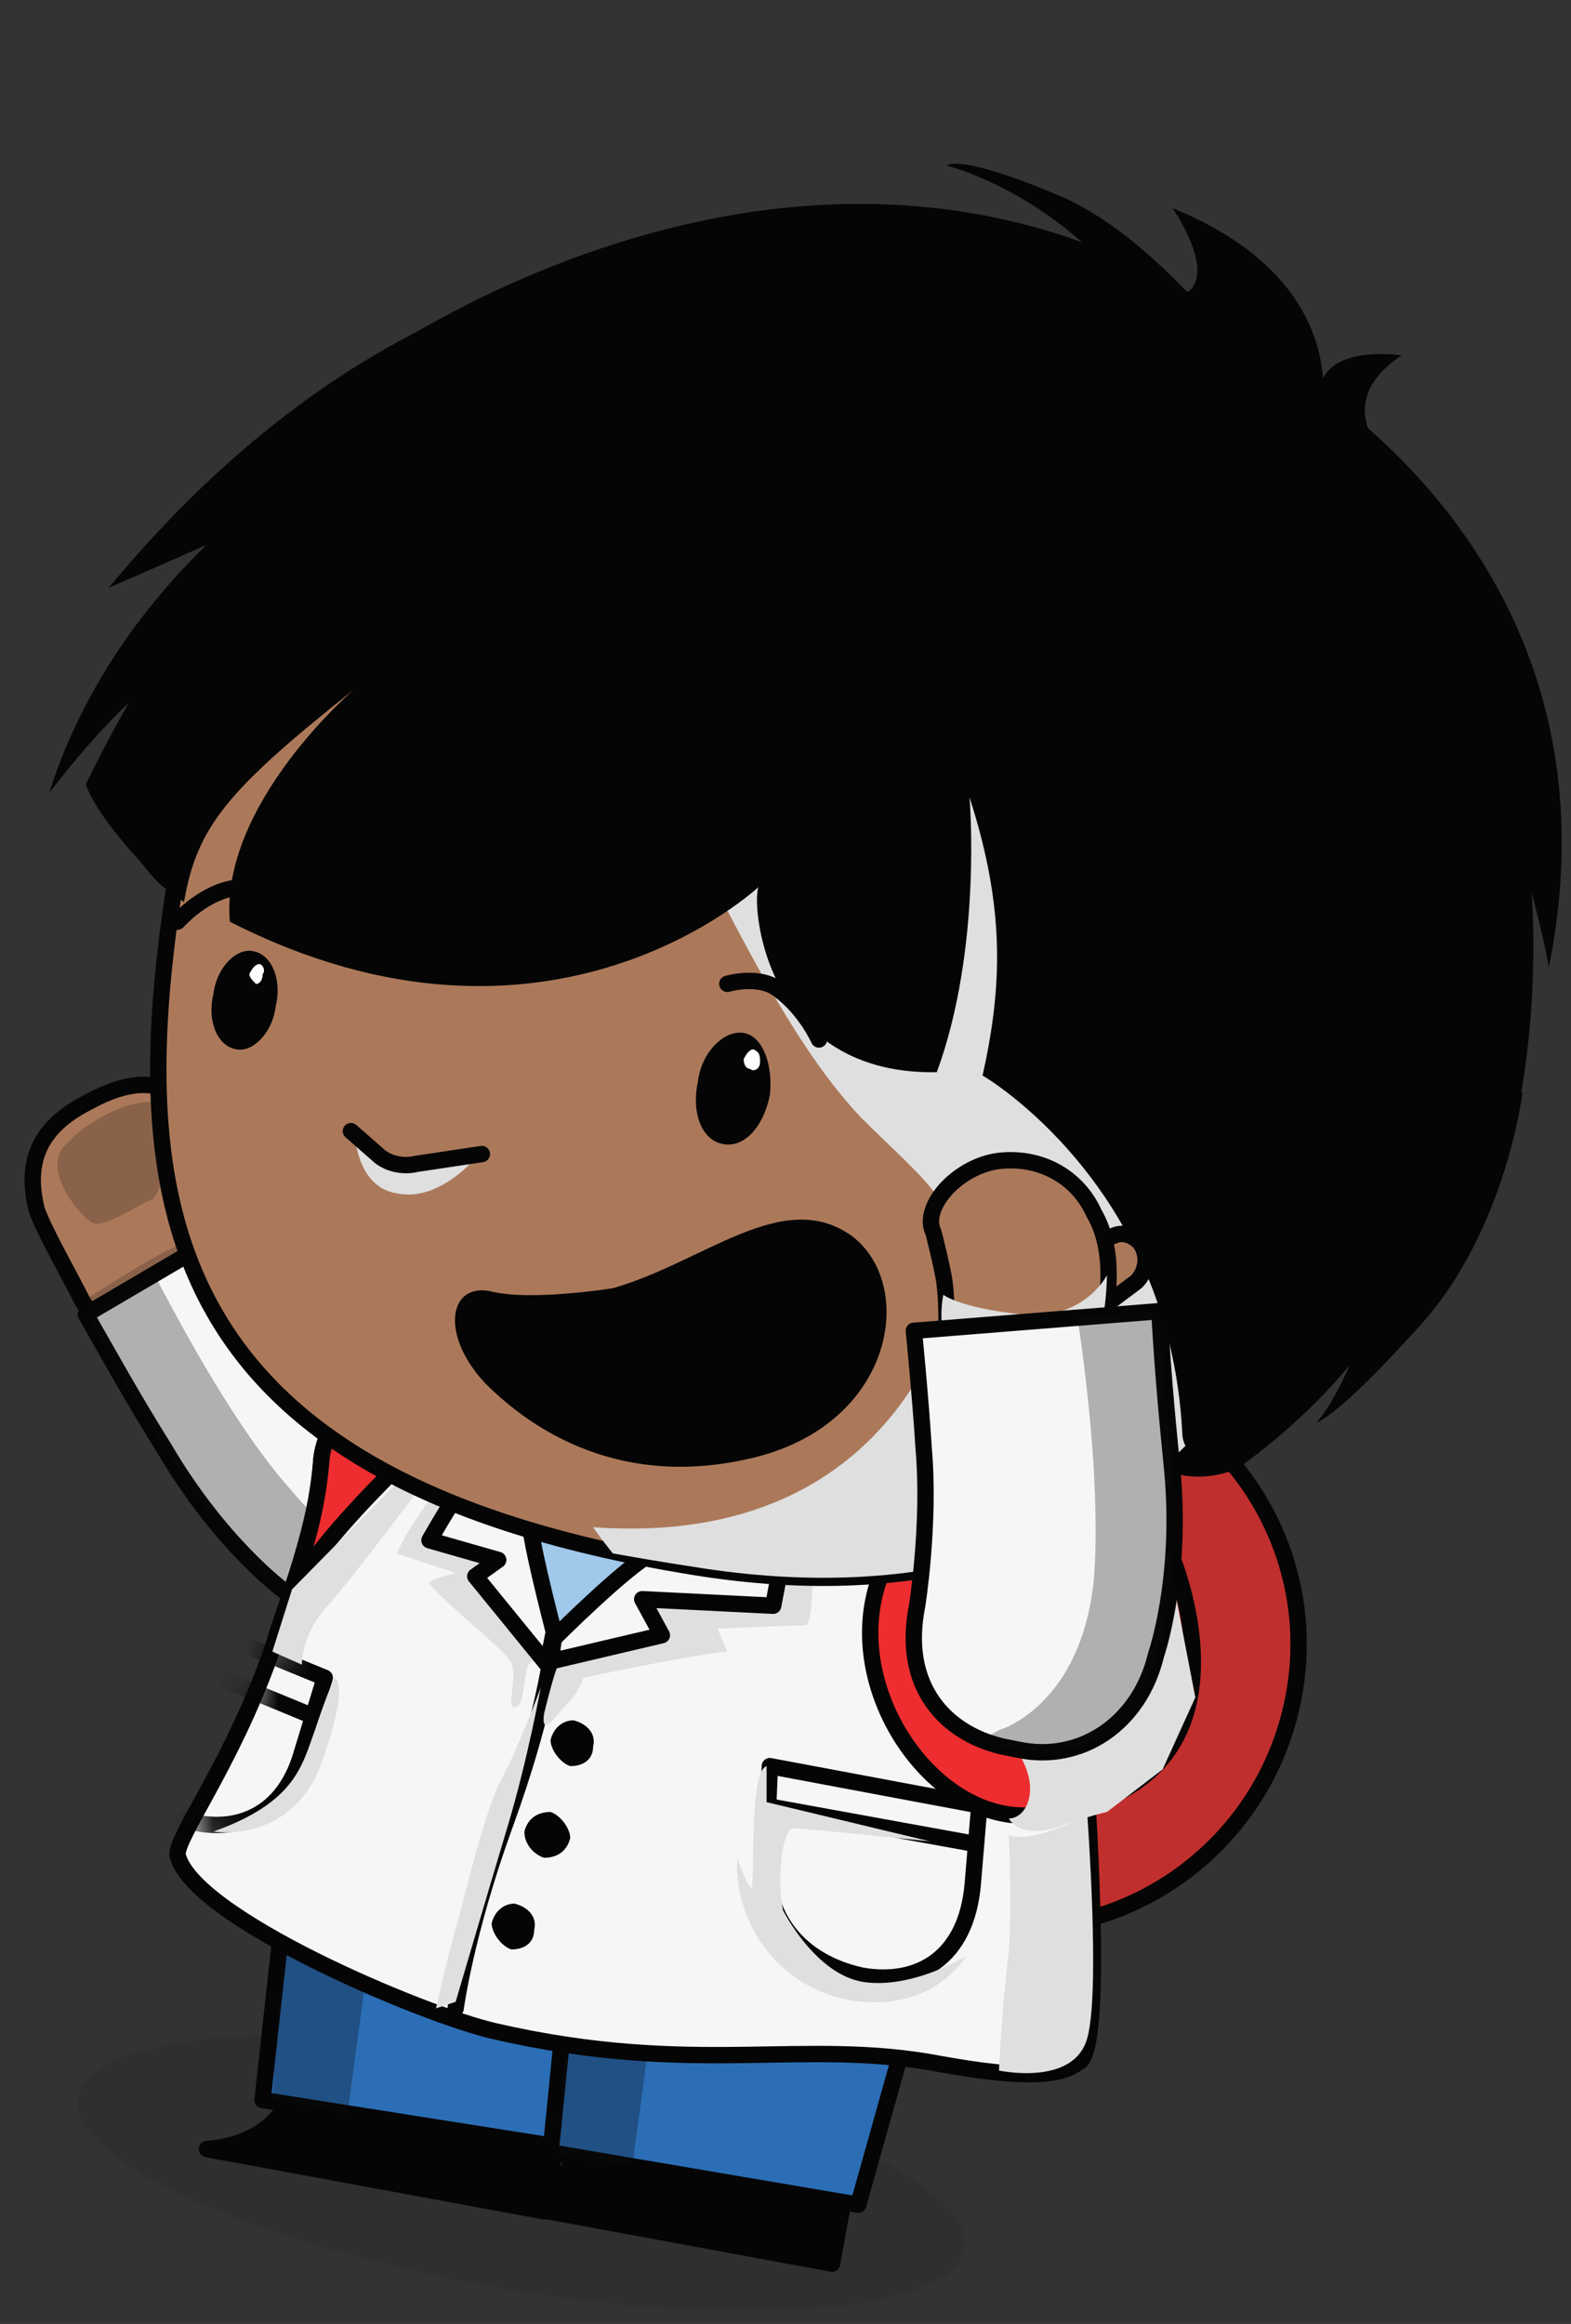 <svg xmlns="http://www.w3.org/2000/svg" width="48" height="71" fill="none" viewBox="0 0 48 71">
  <rect x="0" y="0" width="48" height="71" fill="#333333" stroke="none"/>
  <g class="3-1-ilus">
    <g class="&lt;Group&gt;">
      <g class="&lt;Group&gt;" opacity=".2">
        <g class="&lt;Group&gt;">
          <g class="&lt;Group&gt;">
            <path fill="#1C1C1A" d="M29.47 68.703c-.3 1.9-6.7 2.5-14.2 1.2-7.4-1.3-13.2-3.9-12.9-5.8.3-2 6.7-2.5 14.1-1.3 7.5 1.3 13.3 3.9 13 5.9Z" class="&lt;Path&gt;"/>
          </g>
        </g>
      </g>
      <g class="&lt;Group&gt;">
        <g class="&lt;Group&gt;">
          <g class="&lt;Group&gt;">
            <g class="&lt;Group&gt;">
              <path fill="#AB795A" stroke="#050505" stroke-linecap="round" stroke-linejoin="round" stroke-width=".5" d="M7.722 37.758c-.4-.7-1.4-3.2-2-4-.8-.9-1.9-.7-3-.1-1.4.7-2 1.7-1.6 3.3.2.6 1 2 1.4 2.8.5.8 1.7 2.6 3.9 1.6 2.1-1 1.6-2.9 1.3-3.6Z" class="&lt;Path&gt;"/>
              <path fill="#050505" d="M2.522 39.758c.5.8 1.7 2.6 3.9 1.6 2.1-1 1.5-3.2 1.1-3.9-1.6.1-3.1 1.1-5 2.3Z" class="&lt;Path&gt;" opacity=".2" style="mix-blend-mode:multiply"/>
            </g>
          </g>
          <g class="&lt;Group&gt;">
            <g class="&lt;Path&gt;">
              <path fill="#AB795A" d="m7.122 37.158.3-1.3c0-.5-.3-1.1-.7-1.1-.5-.1-.8.1-1 .3-.2.4-.3.7-.3.7"/>
              <path stroke="#050505" stroke-linecap="round" stroke-linejoin="round" stroke-width=".5" d="m7.122 37.158.3-1.3c0-.5-.3-1.1-.7-1.1-.5-.1-.8.1-1 .3-.2.4-.3.7-.3.7"/>
            </g>
          </g>
          <path fill="#050505" d="M5.622 35.058s-.5.2-.6.6c-.1.5-.2.9-.4 1-.3.1-1.5.9-1.8.7-.4-.2-1.6-1.7-.8-2.4.7-.8 2.6-1.8 3.3-1 .7.8.3 1.1.3 1.1Z" class="&lt;Path&gt;" opacity=".2" style="mix-blend-mode:multiply"/>
        </g>
      </g>
      <g class="&lt;Group&gt;">
        <path fill="#F5F6F7" stroke="#050505" stroke-linecap="round" stroke-linejoin="round" stroke-width=".5" d="M2.622 40.158c.8 1.4 1.4 2.5 2.4 4.1 1.7 2.9 3.6 4.3 3.6 4.3 1.6 1.3 3.7 1.3 5-.1l.4-.4c1.1-1.3 1.4-3.3-.4-5 0 0-1.8-1.7-2.9-3.6-.8-1.3-1.8-3-1.8-3l-6.3 3.7Z" class="&lt;Path&gt;"/>
        <path fill="#0A0C0F" d="M2.622 40.158c.8 1.4 1.4 2.5 2.4 4.1 1.7 2.9 3.6 4.3 3.6 4.3 1.6 1.3 3.7 1.3 5-.1l.4-.4c.133-.2.266-.367.4-.5h-.6s-2.4 1-4.9-2c-1.7-1.9-3.3-4.9-4.2-6.6l-2.1 1.2Z" class="&lt;Path&gt;" opacity=".3"/>
      </g>
      <g class="&lt;Group&gt;">
        <path fill="#C02F2D" stroke="#050505" stroke-linecap="round" stroke-linejoin="round" stroke-width=".5" d="M22.522 48.658c-.8 4.7 2.3 9.2 6.9 10.1 4.7.9 9.2-2.2 10.1-6.9.9-4.7-2.2-9.2-6.9-10.1-4.7-.9-9.2 2.2-10.1 6.9Z" class="&lt;Path&gt;"/>
        <g class="&lt;Group&gt;">
          <path fill="#050505" stroke="#050505" stroke-linecap="round" stroke-linejoin="round" stroke-width=".5" d="M8.922 63.858s-.3 1.6-2.6 1.8l10.3 1.9.4-2.2c.2-1.1.5-3.4-3.5-4.1-3.9-.7-3.9.6-4.6 2.6Z" class="&lt;Path&gt;"/>
        </g>
        <g class="&lt;Group&gt;">
          <g class="&lt;Group&gt;">
            <path fill="#2B6EB6" stroke="#050505" stroke-linecap="round" stroke-linejoin="round" stroke-width=".5" d="m19.922 56.758-2.4 8.9-9.5-1.5 1-9.1c.2-1.3.6-4.8 6.5-3.6 5.2 1.1 4.7 4.1 4.4 5.3Z" class="&lt;Path&gt;"/>
          </g>
          <path fill="#0A0C0F" d="M9.522 54.058c-.8 2.2-1.2 10.1-1.2 10.1l2.3.4 1.8-13.4c-.3.1-2 0-2.9 2.9Z" class="&lt;Path&gt;" opacity=".3"/>
        </g>
        <g class="&lt;Group&gt;">
          <path fill="#050505" stroke="#050505" stroke-linecap="round" stroke-linejoin="round" stroke-width=".5" d="M17.722 65.558s-.3 1.6-2.6 1.7l10.3 1.9.4-2.2c.2-1.1.5-3.3-3.6-4.1-3.8-.7-3.8.7-4.5 2.7Z" class="&lt;Path&gt;"/>
        </g>
        <g class="&lt;Group&gt;">
          <g class="&lt;Group&gt;">
            <path fill="#2B6EB6" stroke="#050505" stroke-linecap="round" stroke-linejoin="round" stroke-width=".5" d="m28.722 58.458-2.5 8.9-9.4-1.6.9-9c.2-1.3.6-4.9 6.5-3.6 5.2 1 4.7 4.1 4.5 5.3Z" class="&lt;Path&gt;"/>
          </g>
          <path fill="#0A0C0F" d="M18.222 55.758c-.7 2.1-1.2 10.1-1.2 10.1l2.3.3 1.8-13.3c-.3.1-1.9 0-2.9 2.9Z" class="&lt;Path&gt;" opacity=".3"/>
        </g>
        <g class="&lt;Group&gt;">
          <path fill="#F5F6F7" stroke="#050505" stroke-linecap="round" stroke-linejoin="round" stroke-width=".5" d="M21.922 41.458c-5.1-.5-6.9-.1-8.2 0-1.7.2-3.7 1.4-3.9 3.1-.1 1.6-.4 2.6-1.6 6.1-1.2 3.3-2.8 5.4-2.8 6 .4 1.9 7.5 4.9 9.7 5.4 6.1 1.4 9.4.2 13.6 1 3.3.6 3.9.2 4.3-.1 1.1-1.1-.6-17.9-.6-17.9s-.3-.6-1.5-1.3c-1.9-1.2-6.9-2.1-9-2.3Z" class="&lt;Path&gt;"/>
          <g class="&lt;Group&gt;">
            <path stroke="#050505" stroke-linecap="round" stroke-linejoin="round" stroke-width=".5" d="M23.422 56.358c-.2 2.3 1.1 3.6 2.9 4 1.7.3 3.2-.5 3.4-2.8l.2-2.4-6.4-1.2-.1 2.4Z" class="&lt;Path&gt;"/>
            <g class="&lt;Path&gt;">
              <path fill="#EE3D3B" d="m23.322 55.158 6.6 1.2Z"/>
              <path stroke="#050505" stroke-linejoin="round" stroke-width=".5" d="m23.322 55.158 6.6 1.2"/>
            </g>
          </g>
          <g class="&lt;Group&gt;">
            <path fill="#050505" d="M18.122 53.358c0 .4-.3.6-.7.6-.3-.1-.6-.5-.6-.8.1-.4.4-.6.7-.6.4.1.7.4.6.8Z" class="&lt;Path&gt;"/>
          </g>
          <g class="&lt;Group&gt;">
            <path fill="#050505" d="M17.422 56.158c-.1.4-.4.6-.8.6-.3-.1-.6-.4-.6-.8.1-.4.4-.6.8-.6.3.1.6.5.6.8Z" class="&lt;Path&gt;"/>
          </g>
          <g class="&lt;Group&gt;">
            <path fill="#050505" d="M16.322 58.958c0 .4-.3.6-.7.6-.3-.1-.6-.5-.6-.8.1-.4.4-.6.7-.6.4.1.7.4.6.8Z" class="&lt;Path&gt;"/>
          </g>
          <g class="&lt;Path&gt;">
            <path fill="#FEFEFE" d="M16.822 50.658s-.2 1.8-1.4 5.1-1.5 5.6-1.5 5.6"/>
            <path stroke="#050505" stroke-linecap="round" stroke-linejoin="round" stroke-width=".5" d="M16.822 50.658s-.2 1.8-1.4 5.1-1.5 5.6-1.5 5.6"/>
          </g>
          <path fill="#9FC8EA" d="m17.122 50.258-.5-.2-.3-5.2s0-3.4 5.2-2.7c4.7.6 1.6 4-.6 5.4-1.5.9-3.8 2.7-3.8 2.7Z" class="&lt;Path&gt;"/>
          <g class="Clip path group">
            <mask id="a" width="9" height="11" x="5" y="48" class="a" maskUnits="userSpaceOnUse" style="mask-type:luminance">
              <g class="cp169">
                <path fill="#fff" d="m9.212 48.328-3.58 8.13 5.05 1.61 2.9-7.3-4.37-2.44Z" class="Vector"/>
              </g>
            </mask>
            <g class="&lt;Clip Group&gt;" mask="url(#a)">
              <g class="&lt;Group&gt;">
                <path stroke="#050505" stroke-linecap="round" stroke-linejoin="round" stroke-width=".5" d="M3.122 51.058c-.6 2.1.4 3.7 2.1 4.4 1.7.7 3.4.2 4-1.9l.7-2.3-6.1-2.5-.7 2.3Z" class="&lt;Path&gt;"/>
                <g class="&lt;Path&gt;">
                  <path fill="#EE3D3B" d="m3.322 49.858 6.3 2.6Z"/>
                  <path stroke="#050505" stroke-linejoin="round" stroke-width=".5" d="m3.322 49.858 6.3 2.6"/>
                </g>
              </g>
            </g>
          </g>
          <path fill="#DFDFDF" d="M30.822 56.058s.1 2.1 0 3.6c-.2 1.5-.3 3.6-.3 3.6s2.3.5 2.7-1c.4-1.4 0-6.8 0-6.8s-1.7.9-2.4.6Zm-14.2-3.7c-.1.8.4 0 .7-.3.4-.4.5-.8.5-.8s3.3-.7 4.4-.8l-.3-.7s2.2-.1 2.7-.1c.4-.1.2-5.8 0-6.9 0 0-.7 2.5-2.1 3.7-1.4 1.2-4.3 2.6-4.8 3.3-.6.6-.8 1.4-1.1 2.6Z" class="&lt;Path&gt;" style="mix-blend-mode:multiply"/>
          <g class="&lt;Path&gt;">
            <path fill="#F5F6F7" d="M24.722 43.158c-.3 1.8-1.1 5.9-1.1 5.9l-4-.2.6 1.1-3.4.8.1-.7s2.2-2.2 3-2.6c.9-.4 3.7-2.5 4-4.8"/>
            <path stroke="#050505" stroke-linecap="round" stroke-linejoin="round" stroke-width=".5" d="M24.722 43.158c-.3 1.8-1.1 5.9-1.1 5.9l-4-.2.6 1.1-3.4.8.1-.7s2.2-2.2 3-2.6c.9-.4 3.7-2.5 4-4.8"/>
          </g>
          <path fill="#DFDFDF" d="M16.522 42.458s-3.2 2.4-4.4 5l1.8.6s-.8.2-.8.3c0 .2 2.1 1.9 2.4 2.3.4.4-.1 1.5.2 1.5.4 0 .2-1.5.6-1.4.3.1-.2-1.6-.2-1.6s-1.2-3-.5-4.2c.8-1.2.9-2.5.9-2.5Z" class="&lt;Path&gt;" style="mix-blend-mode:multiply"/>
          <g class="&lt;Path&gt;">
            <path fill="#F5F6F7" d="M16.922 41.958c-1.8 1.5-3.8 5.1-3.8 5.1l2.1.6-.7.5 2.2 2.7.2-1s-.6-2.3-.7-3.1c-.1-.8.4-3.2 1.4-4.6"/>
            <path stroke="#050505" stroke-linecap="round" stroke-linejoin="round" stroke-width=".5" d="M16.922 41.958c-1.8 1.5-3.8 5.1-3.8 5.1l2.1.6-.7.5 2.2 2.7.2-1s-.6-2.3-.7-3.1c-.1-.8.4-3.2 1.4-4.6"/>
          </g>
          <path fill="#DFDFDF" d="M16.522 51.558s-.7 1.9-1.3 3c-.5 1.2-.8 2.5-1.2 4-.4 1.4-.7 2.8-.7 2.8l.6-.2s1-3.4 1.6-5.4c.6-2 1-4.2 1-4.2Zm-10 4.4s2.4.4 3.3-2.1c.9-2.5.4-2.6.4-2.6s-.2.4-.6 1.6c-.4 1.1-.6 2.2-3.1 3.1Zm16.9-2v1.1l5 1.2s-3.8-.4-4.2-.4c-.3 0-.5 1.5-.3 2.5 0 0 1 2 2.5 2.2 1.5.2 3.1-.8 3.1-.8s-.9 1.6-3.2 1.4c-2.2-.2-3.9-2.1-3.8-4.4 0 0 .2.6.4.9.2.4-.1-3.5.5-3.7Z" class="&lt;Path&gt;" style="mix-blend-mode:multiply"/>
        </g>
        <path fill="#ED2D2F" stroke="#050505" stroke-linecap="round" stroke-linejoin="round" stroke-width=".5" d="M28.822 45.758c-4.7 3.3-1.1 10 2.7 9.7 7.5-.7 4.2-8.1 4.2-8.1s-1.6-4.2-6.9-1.6Zm-19-1.2c-.1 1.2-.3 2.2-1 4.3 0 0-.9 2.6 0 .1.9-2.4 7-7.5 7-7.5-.2-.2-.9.2-1.2-.1a4.62 4.62 0 0 1-.9.1c-1.7.2-3.7 1.4-3.9 3.1Z" class="&lt;Path&gt;"/>
        <path fill="#DFDFDF" d="M31.722 45.158s-2.7-.3-4 2.1c0 0 1.4-.5 2 1.2.7 1.7 0 3.4 1.1 4.7 1.1 1.3.6 2.4 0 2.4 0 0 .3.6 1.4.3 1.1-.4 1.6-.5 1.6-.5l1.7-1.3 1-2.2-1.1-5.7-3.2-1h-.5Zm-16.2-3.3s-4.8 6.5-5.6 7.3c-.7.8-.7 1.7-.7 1.7l-.9-.4.6-1.9 6.6-6.7Z" class="&lt;Path&gt;" style="mix-blend-mode:multiply"/>
        <g class="&lt;Group&gt;">
          <path fill="#AB795A" stroke="#050505" stroke-width=".5" d="M44.422 29.158c-2 10.6-8.8 21.1-23.3 18.7-17.1-2.8-17.4-11.9-15.5-22.5 2-10.6 12.3-17.5 22.9-15.6 10.7 2 17.8 8.8 15.9 19.4Z" class="&lt;Path&gt;"/>
          <g class="&lt;Group&gt;">
            <path fill="#DFDFDF" d="M44.422 29.158c1.9-10.6-5.2-17.4-15.9-19.4-5-.9-10 .2-14.1 2.7 0 .4-.1.6-.1.6s6.3 11.8 7.4 13.8c1.1 2.1 2.7 5.3 4.6 7.3 2 2 3.2 2.7 2.9 5 .066 0 .066 0 0 0 0 0-1.4 8.2-11.1 7.5 0 0 .2.3.6.8.733.133 1.533.267 2.4.4 14.5 2.4 21.3-8.1 23.3-18.7Z" class="&lt;Path&gt;" style="mix-blend-mode:multiply"/>
          </g>
        </g>
        <g class="&lt;Group&gt;">
          <path fill="#DFDFDF" d="M14.722 35.158s-1.2 1.6-2.6 1.3c-1.3-.2-1.3-2-1.3-2s.6 1 1.3 1.1c.6.1 2.6-.4 2.6-.4Z" class="&lt;Path&gt;" style="mix-blend-mode:multiply"/>
          <path stroke="#050505" stroke-linecap="round" stroke-linejoin="round" stroke-width=".5" d="m10.722 34.558.8.7c.3.3.8.4 1.2.3l2-.3" class="&lt;Path&gt;"/>
        </g>
        <path stroke="#050505" stroke-linecap="round" stroke-width=".5" d="M22.222 30.058s1-.3 1.6.2c.8.6 1.2 1.5 1.2 1.5m-16.3-4.2s-.9-.6-1.7-.4c-.9.2-1.6 1-1.6 1" class="&lt;Path&gt;"/>
        <path fill="#050505" d="M6.522 30.358c-.2.8.1 1.6.7 1.7.5.1 1.1-.5 1.2-1.3.2-.8-.1-1.6-.7-1.7-.5-.1-1.1.5-1.2 1.3Z" class="&lt;Path&gt;"/>
        <path fill="#FEFEFE" d="M8.022 29.758c0 .2-.1.3-.2.3-.1-.1-.2-.2-.2-.3.1-.2.2-.3.3-.3.1 0 .2.2.1.3Z" class="&lt;Path&gt;"/>
        <path fill="#FEFEFE" d="M8.022 29.758c0 .2-.1.3-.2.3-.1-.1-.2-.2-.2-.3.1-.2.2-.3.3-.3.1 0 .2.2.1.3Z" class="&lt;Path&gt;"/>
        <path fill="#050505" d="M23.522 33.458c-.2 1-.8 1.6-1.4 1.5-.7-.1-1-1-.8-1.9.1-.9.8-1.6 1.4-1.5.6.1.9 1 .8 1.9Z" class="&lt;Path&gt;"/>
        <path fill="#FEFEFE" d="M23.222 32.458c0 .2-.2.3-.3.2-.1 0-.2-.1-.2-.3.1-.2.2-.3.3-.3.2.1.2.2.2.4Z" class="&lt;Path&gt;"/>
        <g class="&lt;Group&gt;">
          <path fill="#050505" d="M38.122 11.158s-2.7-3.9-5.8-5.2c-3.1-1.3-3.4-.9-3.4-.9s4.5 1.1 6.8 5.9" class="&lt;Path&gt;"/>
          <path fill="#050505" d="M42.622 14.258s-2.2-1.8.2-3.4c0 0-1.9-.3-2.4.7-.1-1.4-.9-3.7-4.6-5.2 0 0 1.9 2.7-.3 2.8" class="&lt;Path&gt;"/>
        </g>
        <g class="&lt;Group&gt;">
          <path fill="#221E1F" d="M44.322 31.358s3.3-1.3.8 4.4c-1.3 2.8-5.1 6-5.1 6l4.3-10.4Z" class="&lt;Path&gt;"/>
          <path fill="#050505" d="M10.222 13.658s-6.4 3.4-8.7 10.5c-.1.3 1.6-2.4 4.6-4.5m32.7-8.7s11.1 5.7 8.5 18.6c0 0-1.3-8.4-8.5-18.6Z" class="&lt;Path&gt;"/>
          <path fill="#050505" d="M34.322 20.658c-.4-.1.4 11.9 5.8 13.2 1.8-4.1-.2-8.5-.2-8.5 1.9 3.7 1.7 7.5 1.2 8.7.9.3 3.5.8 5.1.6 0 0 6-22.8-19.1-26.8 0 0-14.9-3.5-24.5 16.1 0 0 .2.8 1.7 2.4 1.1 1.2 3.9-8.2 5.3-7.5" class="&lt;Path&gt;"/>
          <path fill="#050505" d="M24.322 7.658c-2.4-.1-11.9-.7-21 10.3 0 0 23.5-10.2 21-10.3Z" class="&lt;Path&gt;"/>
          <path fill="#050505" d="M10.822 11.358s16.9-12.6 30.7 1.7c13.7 14.3-30.7-1.7-30.7-1.7Zm35.7 22s-.5 4.2-3.1 7.1c-2.6 2.9-3.2 3-3.2 3s1.5-1.5 2.4-6.8m-4.8 8.2s-1 .5-2.1.1c-.4-.1 1.2-1.4 1.2-1.4l.9 1.3Z" class="&lt;Path&gt;"/>
          <path fill="#050505" d="M21.122 9.158s-10.5-2.6-18 15.3c0 0-.2.1.8 1.4.8 1 .8 1.1 1.7 1.7.4-2.3 1.3-3.4 5.2-6.5 0 0-4.1 3.5-3.8 7.1 9.8 5 16.2-1.1 16.2-1.1-.3-.1-.2 5.8 5.4 5.7 1.4-3.8 1-8.4 1-8.4 1.1 3.4 1 5.8.4 8.5.6.3 2.6 0 3.7-.3 0 0 5.1-20.7-12.6-23.4Z" class="&lt;Path&gt;"/>
          <path fill="#050505" d="M33.722 32.558s5.6 1.3 2.5 11.8l8-6.2s5.8-10.6-.4-19.9c-6.1-9.2-7.1-3.2-7.1-3.2l-4.3 1.6 1.3 15.9Z" class="&lt;Path&gt;"/>
          <path fill="#050505" d="M30.022 32.858s5.7 3.3 6.1 10.9c0 1.1 1.7 1.1 1.7 1.1s4.1-2.8 5.1-6.1-6.6-9.2-6.6-9.2l-6.3 3.3Z" class="&lt;Path&gt;"/>
        </g>
      </g>
      <g class="&lt;Group&gt;">
        <g class="&lt;Group&gt;">
          <g class="&lt;Path&gt;">
            <path fill="#AB795A" d="m33.122 40.358 1.6-1.2c.3-.3.4-.8.1-1.2-.3-.3-.6-.3-.8-.2-.4.1-.9.4-.9.4"/>
            <path stroke="#050505" stroke-linecap="round" stroke-linejoin="round" stroke-width=".5" d="m33.122 40.358 1.6-1.2c.3-.3.4-.8.1-1.2-.3-.3-.6-.3-.8-.2-.4.1-.9.4-.9.4"/>
          </g>
        </g>
        <g class="&lt;Group&gt;">
          <g class="&lt;Group&gt;">
            <path fill="#AB795A" stroke="#050505" stroke-linecap="round" stroke-linejoin="round" stroke-width=".5" d="M33.722 40.458c.1-.7.4-2.2-.3-3.4-.5-1.1-1.6-1.7-2.8-1.6-1.3.1-2.5 1.4-2.1 2.2.1.4.2.8.3 1.3.1.5.1 1.3.1 1.5.1.8.7 2.4 2.4 2.2 2-.2 2.4-2.2 2.4-2.2Z" class="&lt;Path&gt;"/>
          </g>
        </g>
        <path fill="#DFDFDF" d="M33.822 38.958s-.7 1.4-2.6 1.2c-1.9-.2-2.4-.6-2.4-.6s-.4 1.8.9 2.6 3.2.7 3.6-.5c.5-1.2.5-2.7.5-2.7Z" class="&lt;Path&gt;" style="mix-blend-mode:multiply"/>
      </g>
      <g class="&lt;Group&gt;">
        <path fill="#F5F6F7" stroke="#050505" stroke-linecap="round" stroke-linejoin="round" stroke-width=".5" d="M35.422 40.058c.1 1.7.2 2.9.4 4.9.3 3.3-.5 5.6-.5 5.6-.5 2.1-2.3 3.3-4.2 2.9l-.5-.1c-1.7-.4-3.1-1.8-2.6-4.3 0 0 .4-2.5.2-4.8-.1-1.6-.3-3.6-.3-3.6l7.5-.6Z" class="&lt;Path&gt;"/>
        <path fill="#0A0C0F" d="M35.422 40.058c.1 1.7.2 2.9.4 4.9.3 3.3-.5 5.6-.5 5.6-.5 2.1-2.3 3.3-4.2 2.9l-.5-.1-.6-.2c.3-.2.5-.3.5-.3s2.5-.7 2.9-4.6c.2-2.6-.2-6-.5-8l2.5-.2Z" class="&lt;Path&gt;" opacity=".3"/>
      </g>
      <path fill="#050505" d="M18.722 39.358s-2.5.4-3.7.1c-1.3-.3-1.6 1.3-.2 2.8 1.1 1.1 3.8 3.3 8.1 2.3 4.4-1 5.1-5.3 3.1-6.8-2.1-1.5-4.5.8-7.3 1.6Z" class="&lt;Path&gt;"/>
    </g>
  </g>
</svg>
